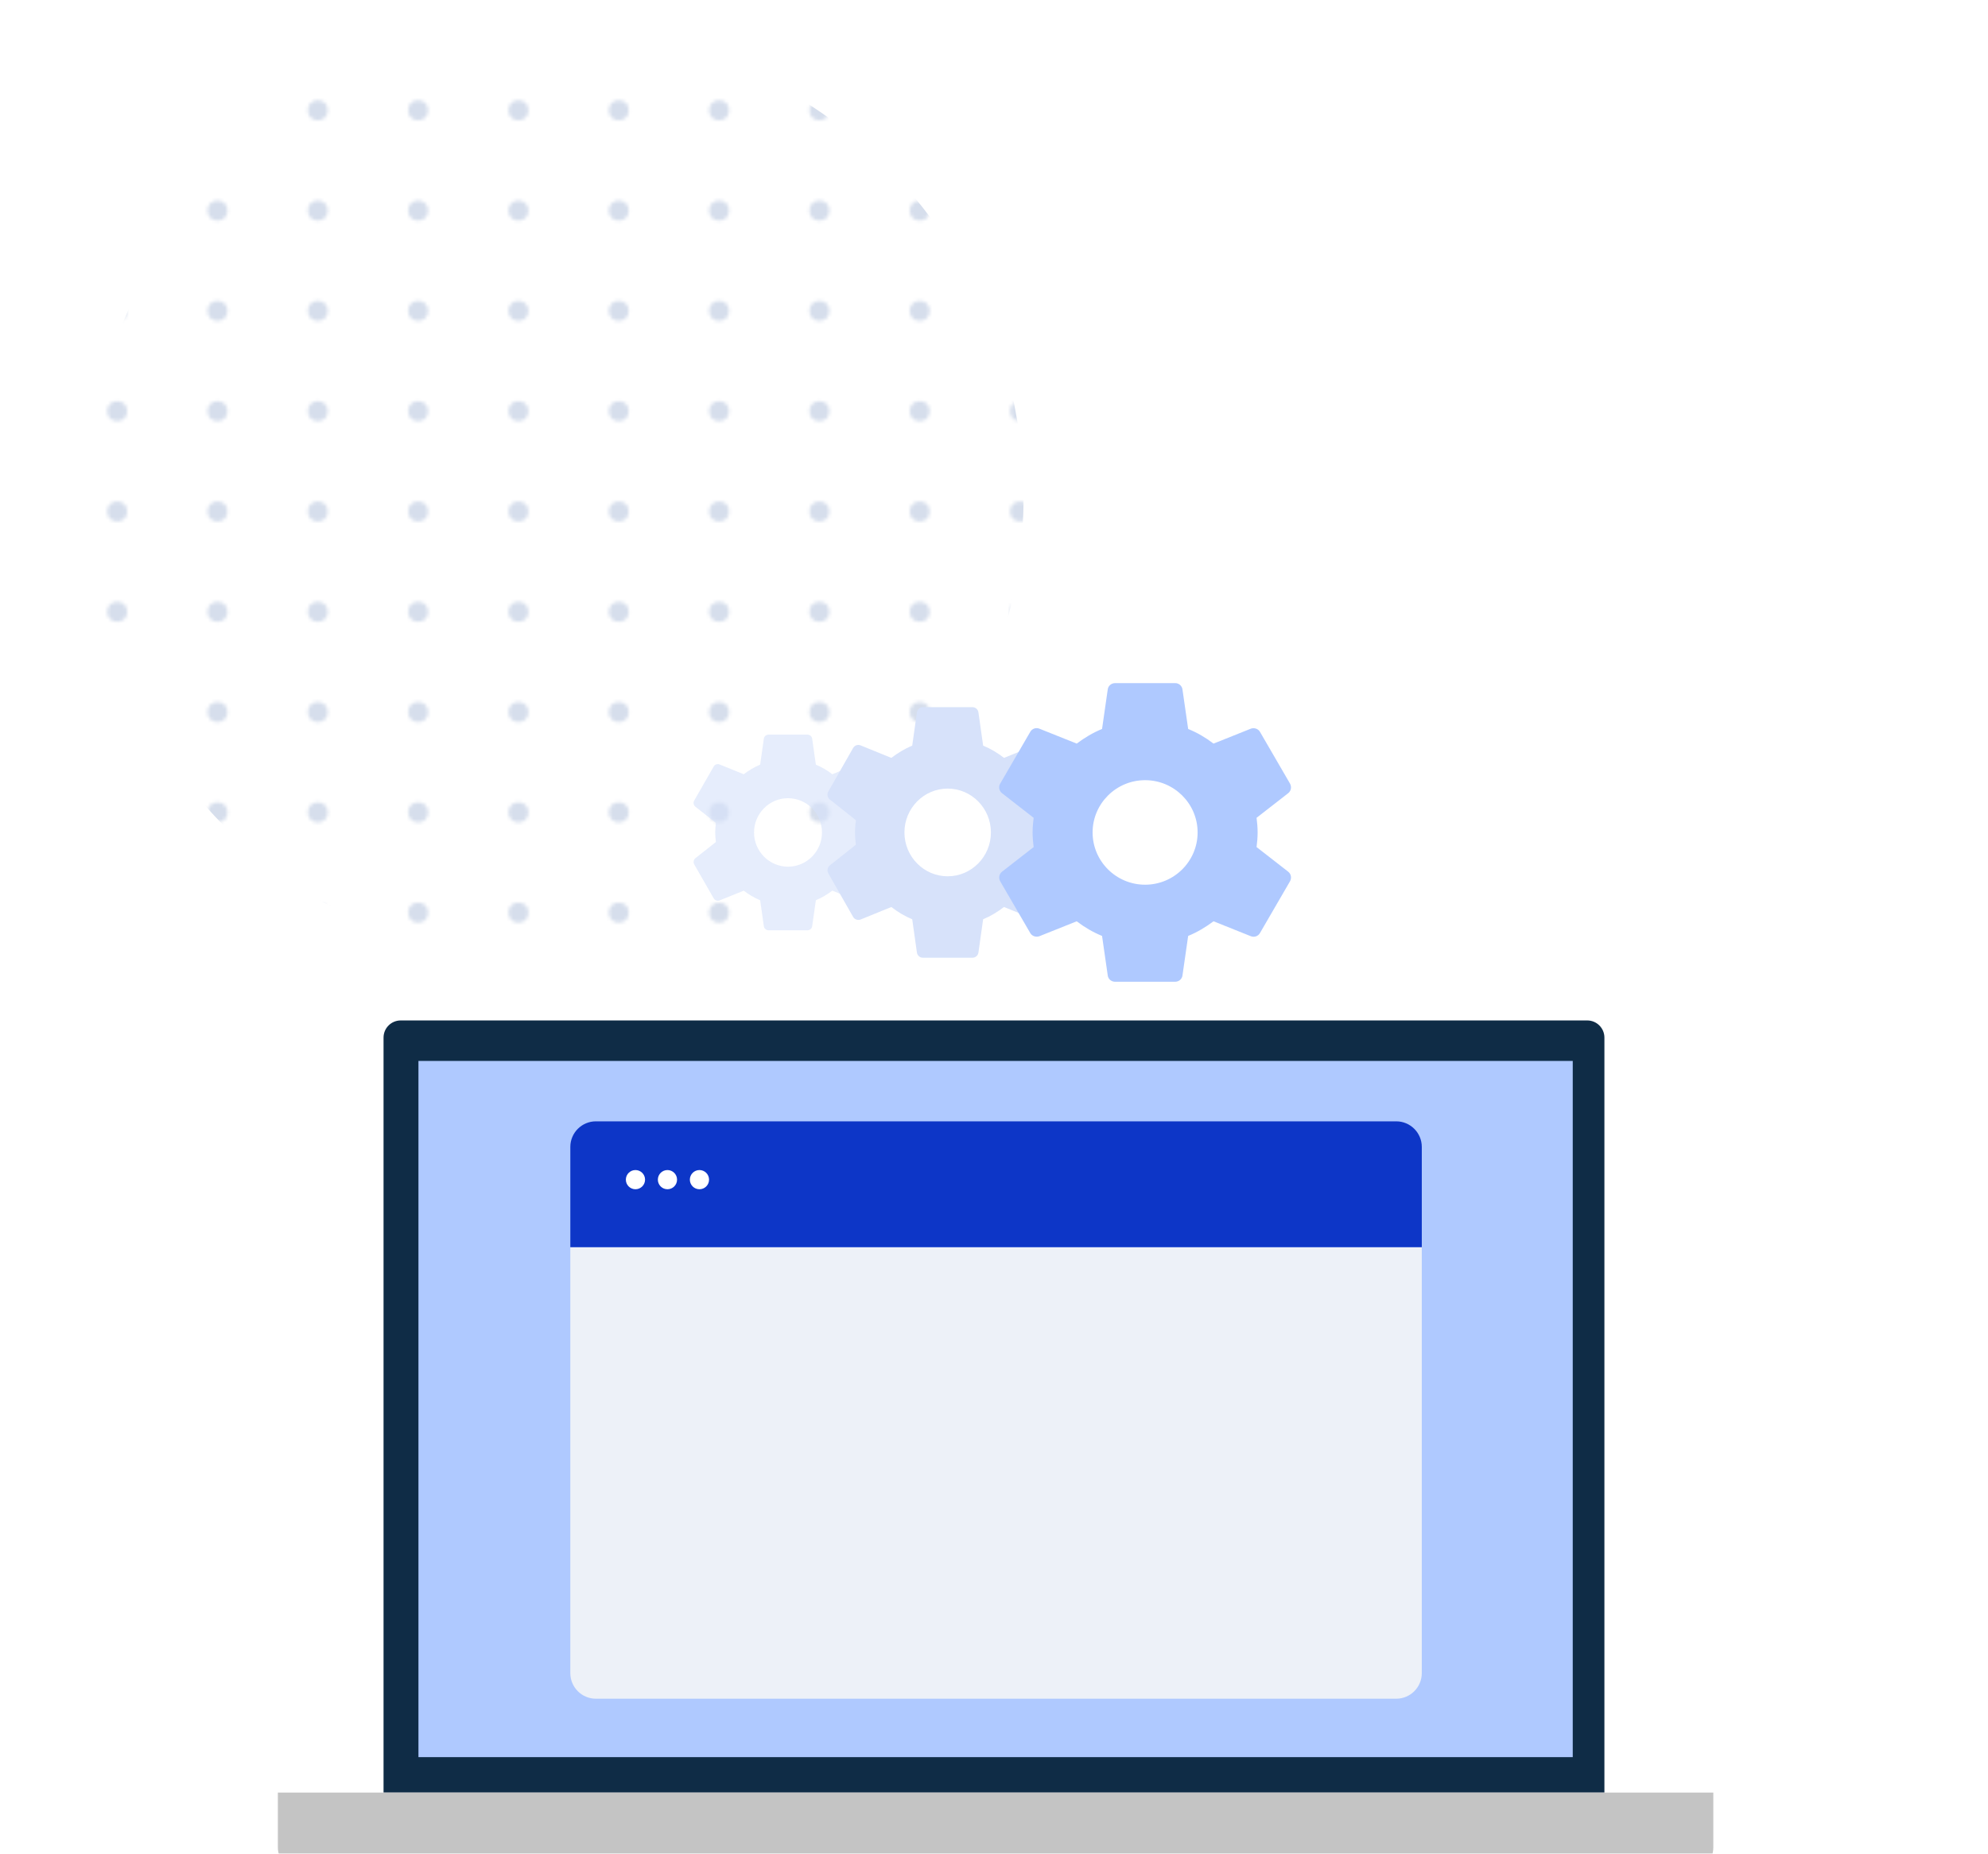 <svg width="579" height="540" viewBox="0 0 579 540" fill="none" xmlns="http://www.w3.org/2000/svg">
<mask id="mask0_308_131" style="mask-type:alpha" maskUnits="userSpaceOnUse" x="2" y="-1" width="298" height="270">
<circle cx="4.922" cy="2.922" r="2.922" fill="#E3EDFD"/>
<circle cx="34.137" cy="2.921" r="2.922" fill="#E3EDFD"/>
<circle cx="63.353" cy="2.921" r="2.922" fill="#E3EDFD"/>
<circle cx="92.569" cy="2.921" r="2.922" fill="#E3EDFD"/>
<circle cx="121.784" cy="2.921" r="2.922" fill="#E3EDFD"/>
<circle cx="151" cy="2.921" r="2.922" fill="#E3EDFD"/>
<circle cx="180.216" cy="2.921" r="2.922" fill="#E3EDFD"/>
<circle cx="209.431" cy="2.921" r="2.922" fill="#E3EDFD"/>
<circle cx="238.647" cy="2.921" r="2.922" fill="#E3EDFD"/>
<circle cx="267.863" cy="2.921" r="2.922" fill="#E3EDFD"/>
<circle cx="297.078" cy="2.921" r="2.922" fill="#E3EDFD"/>
<circle cx="4.922" cy="32.137" r="2.922" fill="#E3EDFD"/>
<circle cx="34.137" cy="32.137" r="2.922" fill="#E3EDFD"/>
<circle cx="63.353" cy="32.137" r="2.922" fill="#E3EDFD"/>
<circle cx="92.569" cy="32.137" r="2.922" fill="#E3EDFD"/>
<circle cx="121.784" cy="32.137" r="2.922" fill="#E3EDFD"/>
<circle cx="151" cy="32.137" r="2.922" fill="#E3EDFD"/>
<circle cx="180.216" cy="32.137" r="2.922" fill="#E3EDFD"/>
<circle cx="209.431" cy="32.137" r="2.922" fill="#E3EDFD"/>
<circle cx="238.647" cy="32.137" r="2.922" fill="#E3EDFD"/>
<circle cx="267.863" cy="32.137" r="2.922" fill="#E3EDFD"/>
<circle cx="297.078" cy="32.137" r="2.922" fill="#E3EDFD"/>
<circle cx="4.922" cy="61.353" r="2.922" fill="#E3EDFD"/>
<circle cx="34.137" cy="61.353" r="2.922" fill="#E3EDFD"/>
<circle cx="63.353" cy="61.353" r="2.922" fill="#E3EDFD"/>
<circle cx="92.569" cy="61.353" r="2.922" fill="#E3EDFD"/>
<circle cx="121.784" cy="61.353" r="2.922" fill="#E3EDFD"/>
<circle cx="151" cy="61.353" r="2.922" fill="#E3EDFD"/>
<circle cx="180.216" cy="61.353" r="2.922" fill="#E3EDFD"/>
<circle cx="209.431" cy="61.353" r="2.922" fill="#E3EDFD"/>
<circle cx="238.647" cy="61.353" r="2.922" fill="#E3EDFD"/>
<circle cx="267.863" cy="61.353" r="2.922" fill="#E3EDFD"/>
<circle cx="297.078" cy="61.353" r="2.922" fill="#E3EDFD"/>
<circle cx="4.922" cy="90.569" r="2.922" fill="#E3EDFD"/>
<circle cx="34.137" cy="90.569" r="2.922" fill="#E3EDFD"/>
<circle cx="63.353" cy="90.569" r="2.922" fill="#E3EDFD"/>
<circle cx="92.569" cy="90.569" r="2.922" fill="#E3EDFD"/>
<circle cx="121.784" cy="90.569" r="2.922" fill="#E3EDFD"/>
<circle cx="151" cy="90.569" r="2.922" fill="#E3EDFD"/>
<circle cx="180.216" cy="90.569" r="2.922" fill="#E3EDFD"/>
<circle cx="209.431" cy="90.569" r="2.922" fill="#E3EDFD"/>
<circle cx="238.647" cy="90.569" r="2.922" fill="#E3EDFD"/>
<circle cx="267.863" cy="90.569" r="2.922" fill="#E3EDFD"/>
<circle cx="297.078" cy="90.569" r="2.922" fill="#E3EDFD"/>
<circle cx="4.922" cy="119.784" r="2.922" fill="#E3EDFD"/>
<circle cx="34.137" cy="119.784" r="2.922" fill="#E3EDFD"/>
<circle cx="63.353" cy="119.784" r="2.922" fill="#E3EDFD"/>
<circle cx="92.569" cy="119.784" r="2.922" fill="#E3EDFD"/>
<circle cx="121.784" cy="119.784" r="2.922" fill="#E3EDFD"/>
<circle cx="151" cy="119.784" r="2.922" fill="#E3EDFD"/>
<circle cx="180.216" cy="119.784" r="2.922" fill="#E3EDFD"/>
<circle cx="209.431" cy="119.784" r="2.922" fill="#E3EDFD"/>
<circle cx="238.647" cy="119.784" r="2.922" fill="#E3EDFD"/>
<circle cx="267.863" cy="119.784" r="2.922" fill="#E3EDFD"/>
<circle cx="297.078" cy="119.784" r="2.922" fill="#E3EDFD"/>
<circle cx="4.922" cy="149" r="2.922" fill="#E3EDFD"/>
<circle cx="34.137" cy="149" r="2.922" fill="#E3EDFD"/>
<circle cx="63.353" cy="149" r="2.922" fill="#E3EDFD"/>
<circle cx="92.569" cy="149" r="2.922" fill="#E3EDFD"/>
<circle cx="121.784" cy="149" r="2.922" fill="#E3EDFD"/>
<circle cx="151" cy="149" r="2.922" fill="#E3EDFD"/>
<circle cx="180.216" cy="149" r="2.922" fill="#E3EDFD"/>
<circle cx="209.431" cy="149" r="2.922" fill="#E3EDFD"/>
<circle cx="238.647" cy="149" r="2.922" fill="#E3EDFD"/>
<circle cx="267.863" cy="149" r="2.922" fill="#E3EDFD"/>
<circle cx="297.078" cy="149" r="2.922" fill="#E3EDFD"/>
<circle cx="4.922" cy="178.216" r="2.922" fill="#E3EDFD"/>
<circle cx="34.137" cy="178.216" r="2.922" fill="#E3EDFD"/>
<circle cx="63.353" cy="178.216" r="2.922" fill="#E3EDFD"/>
<circle cx="92.569" cy="178.216" r="2.922" fill="#E3EDFD"/>
<circle cx="121.784" cy="178.216" r="2.922" fill="#E3EDFD"/>
<circle cx="151" cy="178.216" r="2.922" fill="#E3EDFD"/>
<circle cx="180.216" cy="178.216" r="2.922" fill="#E3EDFD"/>
<circle cx="209.431" cy="178.216" r="2.922" fill="#E3EDFD"/>
<circle cx="238.647" cy="178.216" r="2.922" fill="#E3EDFD"/>
<circle cx="267.863" cy="178.216" r="2.922" fill="#E3EDFD"/>
<circle cx="297.078" cy="178.216" r="2.922" fill="#E3EDFD"/>
<circle cx="4.922" cy="207.431" r="2.922" fill="#E3EDFD"/>
<circle cx="34.137" cy="207.431" r="2.922" fill="#E3EDFD"/>
<circle cx="63.353" cy="207.431" r="2.922" fill="#E3EDFD"/>
<circle cx="92.569" cy="207.431" r="2.922" fill="#E3EDFD"/>
<circle cx="121.784" cy="207.431" r="2.922" fill="#E3EDFD"/>
<circle cx="151" cy="207.431" r="2.922" fill="#E3EDFD"/>
<circle cx="180.216" cy="207.431" r="2.922" fill="#E3EDFD"/>
<circle cx="209.431" cy="207.431" r="2.922" fill="#E3EDFD"/>
<circle cx="238.647" cy="207.431" r="2.922" fill="#E3EDFD"/>
<circle cx="267.863" cy="207.431" r="2.922" fill="#E3EDFD"/>
<circle cx="297.078" cy="207.431" r="2.922" fill="#E3EDFD"/>
<circle cx="4.922" cy="236.647" r="2.922" fill="#E3EDFD"/>
<circle cx="34.137" cy="236.647" r="2.922" fill="#E3EDFD"/>
<circle cx="63.353" cy="236.647" r="2.922" fill="#E3EDFD"/>
<circle cx="92.569" cy="236.647" r="2.922" fill="#E3EDFD"/>
<circle cx="121.784" cy="236.647" r="2.922" fill="#E3EDFD"/>
<circle cx="151" cy="236.647" r="2.922" fill="#E3EDFD"/>
<circle cx="180.216" cy="236.647" r="2.922" fill="#E3EDFD"/>
<circle cx="209.431" cy="236.647" r="2.922" fill="#E3EDFD"/>
<circle cx="238.647" cy="236.647" r="2.922" fill="#E3EDFD"/>
<circle cx="267.863" cy="236.647" r="2.922" fill="#E3EDFD"/>
<circle cx="297.078" cy="236.647" r="2.922" fill="#E3EDFD"/>
<circle cx="4.922" cy="265.863" r="2.922" fill="#E3EDFD"/>
<circle cx="34.137" cy="265.863" r="2.922" fill="#E3EDFD"/>
<circle cx="63.353" cy="265.863" r="2.922" fill="#E3EDFD"/>
<circle cx="92.569" cy="265.863" r="2.922" fill="#E3EDFD"/>
<circle cx="121.784" cy="265.863" r="2.922" fill="#E3EDFD"/>
<circle cx="151" cy="265.863" r="2.922" fill="#E3EDFD"/>
<circle cx="180.216" cy="265.863" r="2.922" fill="#E3EDFD"/>
<circle cx="209.431" cy="265.863" r="2.922" fill="#E3EDFD"/>
<circle cx="238.647" cy="265.863" r="2.922" fill="#E3EDFD"/>
<circle cx="267.863" cy="265.863" r="2.922" fill="#E3EDFD"/>
<circle cx="297.078" cy="265.863" r="2.922" fill="#E3EDFD"/>
</mask>
<g mask="url(#mask0_308_131)">
<circle cx="162.023" cy="144.903" r="136.083" fill="#D6DEEC"/>
</g>
<g filter="url(#filter0_dddddd_308_131)">
<path d="M111.705 116.214C111.705 113.452 113.944 111.214 116.705 111.214H462.281C465.042 111.214 467.281 113.452 467.281 116.214V336.142H111.705V116.214Z" fill="#0F2C46"/>
<rect x="121.871" y="123.01" width="336.186" height="202.81" fill="#AFC9FF"/>
<path d="M80.927 336.142H499V352.132C499 355.998 495.866 359.132 492 359.132H87.927C84.061 359.132 80.927 355.998 80.927 352.132V336.142Z" fill="#C4C4C4"/>
</g>
<g filter="url(#filter1_dddddd_308_131)">
<path d="M166.106 177.262H414.093V301.348C414.093 305.465 410.755 308.803 406.638 308.803H173.561C169.444 308.803 166.106 305.465 166.106 301.348V177.262Z" fill="#EDF1F8"/>
<path d="M414.094 177.262H166.106V148.059C166.106 143.941 169.444 140.603 173.561 140.603H406.638C410.755 140.603 414.094 143.941 414.094 148.059V177.262Z" fill="#0D36C7"/>
<circle cx="185.075" cy="157.592" r="2.796" fill="white"/>
<circle cx="194.394" cy="157.592" r="2.796" fill="white"/>
<circle cx="203.714" cy="157.592" r="2.796" fill="white"/>
</g>
<path opacity="0.62" d="M250.512 245.293C250.625 244.381 250.71 243.469 250.71 242.5C250.71 241.531 250.625 240.619 250.512 239.707L256.477 235.005C257.014 234.577 257.156 233.808 256.816 233.181L251.162 223.32C250.823 222.693 250.06 222.465 249.438 222.693L242.398 225.543C240.928 224.403 239.345 223.462 237.62 222.75L236.546 215.197C236.499 214.862 236.333 214.555 236.077 214.335C235.822 214.114 235.496 213.995 235.161 214H223.852C223.145 214 222.551 214.513 222.467 215.197L221.392 222.75C219.668 223.462 218.085 224.431 216.614 225.543L209.575 222.693C208.925 222.436 208.19 222.693 207.85 223.32L202.196 233.181C201.828 233.808 201.998 234.577 202.535 235.005L208.501 239.707C208.387 240.619 208.303 241.56 208.303 242.5C208.303 243.441 208.387 244.381 208.501 245.293L202.535 249.996C201.998 250.423 201.857 251.193 202.196 251.82L207.85 261.681C208.19 262.308 208.953 262.536 209.575 262.308L216.614 259.458C218.085 260.598 219.668 261.538 221.392 262.251L222.467 269.803C222.551 270.487 223.145 271 223.852 271H235.161C235.867 271 236.461 270.487 236.546 269.803L237.62 262.251C239.345 261.538 240.928 260.569 242.398 259.458L249.438 262.308C250.088 262.564 250.823 262.308 251.162 261.681L256.816 251.82C257.156 251.193 257.014 250.423 256.477 249.996L250.512 245.293ZM229.506 252.475C224.05 252.475 219.611 248.001 219.611 242.5C219.611 237 224.05 232.525 229.506 232.525C234.963 232.525 239.401 237 239.401 242.5C239.401 248.001 234.963 252.475 229.506 252.475Z" fill="#D7E2FA"/>
<path d="M302.742 246.077C302.886 244.909 302.994 243.741 302.994 242.5C302.994 241.259 302.886 240.091 302.742 238.923L310.335 232.901C311.018 232.353 311.198 231.368 310.766 230.565L303.57 217.936C303.138 217.133 302.167 216.841 301.375 217.133L292.416 220.783C290.545 219.323 288.53 218.118 286.335 217.206L284.967 207.533C284.908 207.104 284.696 206.711 284.371 206.429C284.047 206.147 283.632 205.994 283.204 206H268.812C267.912 206 267.156 206.657 267.048 207.533L265.681 217.206C263.486 218.118 261.471 219.359 259.6 220.783L250.641 217.133C249.813 216.804 248.878 217.133 248.446 217.936L241.249 230.565C240.782 231.368 240.998 232.353 241.681 232.901L249.273 238.923C249.129 240.091 249.022 241.296 249.022 242.5C249.022 243.705 249.129 244.909 249.273 246.077L241.681 252.1C240.998 252.647 240.818 253.633 241.249 254.436L248.446 267.065C248.878 267.868 249.849 268.16 250.641 267.868L259.6 264.218C261.471 265.678 263.486 266.882 265.681 267.795L267.048 277.467C267.156 278.343 267.912 279 268.812 279H283.204C284.104 279 284.859 278.343 284.967 277.467L286.335 267.795C288.53 266.882 290.545 265.641 292.416 264.218L301.375 267.868C302.203 268.196 303.138 267.868 303.57 267.065L310.766 254.436C311.198 253.633 311.018 252.647 310.335 252.1L302.742 246.077ZM276.008 255.275C269.063 255.275 263.414 249.545 263.414 242.5C263.414 235.456 269.063 229.725 276.008 229.725C282.952 229.725 288.602 235.456 288.602 242.5C288.602 249.545 282.952 255.275 276.008 255.275Z" fill="#D7E2FA"/>
<path d="M365.973 246.763C366.148 245.371 366.279 243.979 366.279 242.5C366.279 241.021 366.148 239.629 365.973 238.237L375.192 231.06C376.022 230.407 376.241 229.233 375.716 228.276L366.978 213.225C366.454 212.268 365.274 211.92 364.313 212.268L353.433 216.618C351.161 214.878 348.715 213.442 346.049 212.355L344.389 200.827C344.317 200.315 344.059 199.847 343.665 199.511C343.271 199.175 342.767 198.993 342.248 199H324.771C323.679 199 322.761 199.783 322.63 200.827L320.97 212.355C318.305 213.442 315.858 214.921 313.586 216.618L302.707 212.268C301.702 211.876 300.566 212.268 300.041 213.225L291.303 228.276C290.735 229.233 290.997 230.407 291.827 231.06L301.046 238.237C300.872 239.629 300.74 241.065 300.74 242.5C300.74 243.936 300.872 245.371 301.046 246.763L291.827 253.941C290.997 254.593 290.779 255.768 291.303 256.725L300.041 271.776C300.566 272.733 301.745 273.081 302.707 272.733L313.586 268.383C315.858 270.123 318.305 271.558 320.97 272.646L322.63 284.173C322.761 285.217 323.679 286 324.771 286H342.248C343.34 286 344.258 285.217 344.389 284.173L346.049 272.646C348.715 271.558 351.161 270.079 353.433 268.383L364.313 272.733C365.318 273.124 366.454 272.733 366.978 271.776L375.716 256.725C376.241 255.768 376.022 254.593 375.192 253.941L365.973 246.763ZM333.51 257.725C325.077 257.725 318.217 250.896 318.217 242.5C318.217 234.105 325.077 227.275 333.51 227.275C341.942 227.275 348.802 234.105 348.802 242.5C348.802 250.896 341.942 257.725 333.51 257.725Z" fill="#AFC9FF"/>
<defs>
<filter id="filter0_dddddd_308_131" x="0.927" y="111.214" width="578.073" height="427.918" filterUnits="userSpaceOnUse" color-interpolation-filters="sRGB">
<feFlood flood-opacity="0" result="BackgroundImageFix"/>
<feColorMatrix in="SourceAlpha" type="matrix" values="0 0 0 0 0 0 0 0 0 0 0 0 0 0 0 0 0 0 127 0" result="hardAlpha"/>
<feOffset dy="2.767"/>
<feGaussianBlur stdDeviation="1.107"/>
<feColorMatrix type="matrix" values="0 0 0 0 0.482 0 0 0 0 0.529 0 0 0 0 0.655 0 0 0 0.02 0"/>
<feBlend mode="normal" in2="BackgroundImageFix" result="effect1_dropShadow_308_131"/>
<feColorMatrix in="SourceAlpha" type="matrix" values="0 0 0 0 0 0 0 0 0 0 0 0 0 0 0 0 0 0 127 0" result="hardAlpha"/>
<feOffset dy="6.65"/>
<feGaussianBlur stdDeviation="2.66"/>
<feColorMatrix type="matrix" values="0 0 0 0 0.482 0 0 0 0 0.529 0 0 0 0 0.655 0 0 0 0.028 0"/>
<feBlend mode="normal" in2="effect1_dropShadow_308_131" result="effect2_dropShadow_308_131"/>
<feColorMatrix in="SourceAlpha" type="matrix" values="0 0 0 0 0 0 0 0 0 0 0 0 0 0 0 0 0 0 127 0" result="hardAlpha"/>
<feOffset dy="12.522"/>
<feGaussianBlur stdDeviation="5.009"/>
<feColorMatrix type="matrix" values="0 0 0 0 0.482 0 0 0 0 0.529 0 0 0 0 0.655 0 0 0 0.035 0"/>
<feBlend mode="normal" in2="effect2_dropShadow_308_131" result="effect3_dropShadow_308_131"/>
<feColorMatrix in="SourceAlpha" type="matrix" values="0 0 0 0 0 0 0 0 0 0 0 0 0 0 0 0 0 0 127 0" result="hardAlpha"/>
<feOffset dy="22.336"/>
<feGaussianBlur stdDeviation="8.935"/>
<feColorMatrix type="matrix" values="0 0 0 0 0.482 0 0 0 0 0.529 0 0 0 0 0.655 0 0 0 0.042 0"/>
<feBlend mode="normal" in2="effect3_dropShadow_308_131" result="effect4_dropShadow_308_131"/>
<feColorMatrix in="SourceAlpha" type="matrix" values="0 0 0 0 0 0 0 0 0 0 0 0 0 0 0 0 0 0 127 0" result="hardAlpha"/>
<feOffset dy="41.778"/>
<feGaussianBlur stdDeviation="16.711"/>
<feColorMatrix type="matrix" values="0 0 0 0 0.482 0 0 0 0 0.529 0 0 0 0 0.655 0 0 0 0.05 0"/>
<feBlend mode="normal" in2="effect4_dropShadow_308_131" result="effect5_dropShadow_308_131"/>
<feColorMatrix in="SourceAlpha" type="matrix" values="0 0 0 0 0 0 0 0 0 0 0 0 0 0 0 0 0 0 127 0" result="hardAlpha"/>
<feOffset dy="100"/>
<feGaussianBlur stdDeviation="40"/>
<feColorMatrix type="matrix" values="0 0 0 0 0.482 0 0 0 0 0.529 0 0 0 0 0.655 0 0 0 0.07 0"/>
<feBlend mode="normal" in2="effect5_dropShadow_308_131" result="effect6_dropShadow_308_131"/>
<feBlend mode="normal" in="SourceGraphic" in2="effect6_dropShadow_308_131" result="shape"/>
</filter>
<filter id="filter1_dddddd_308_131" x="86.106" y="140.603" width="407.988" height="348.2" filterUnits="userSpaceOnUse" color-interpolation-filters="sRGB">
<feFlood flood-opacity="0" result="BackgroundImageFix"/>
<feColorMatrix in="SourceAlpha" type="matrix" values="0 0 0 0 0 0 0 0 0 0 0 0 0 0 0 0 0 0 127 0" result="hardAlpha"/>
<feOffset dy="2.767"/>
<feGaussianBlur stdDeviation="1.107"/>
<feColorMatrix type="matrix" values="0 0 0 0 0.482 0 0 0 0 0.529 0 0 0 0 0.655 0 0 0 0.02 0"/>
<feBlend mode="normal" in2="BackgroundImageFix" result="effect1_dropShadow_308_131"/>
<feColorMatrix in="SourceAlpha" type="matrix" values="0 0 0 0 0 0 0 0 0 0 0 0 0 0 0 0 0 0 127 0" result="hardAlpha"/>
<feOffset dy="6.65"/>
<feGaussianBlur stdDeviation="2.66"/>
<feColorMatrix type="matrix" values="0 0 0 0 0.482 0 0 0 0 0.529 0 0 0 0 0.655 0 0 0 0.028 0"/>
<feBlend mode="normal" in2="effect1_dropShadow_308_131" result="effect2_dropShadow_308_131"/>
<feColorMatrix in="SourceAlpha" type="matrix" values="0 0 0 0 0 0 0 0 0 0 0 0 0 0 0 0 0 0 127 0" result="hardAlpha"/>
<feOffset dy="12.522"/>
<feGaussianBlur stdDeviation="5.009"/>
<feColorMatrix type="matrix" values="0 0 0 0 0.482 0 0 0 0 0.529 0 0 0 0 0.655 0 0 0 0.035 0"/>
<feBlend mode="normal" in2="effect2_dropShadow_308_131" result="effect3_dropShadow_308_131"/>
<feColorMatrix in="SourceAlpha" type="matrix" values="0 0 0 0 0 0 0 0 0 0 0 0 0 0 0 0 0 0 127 0" result="hardAlpha"/>
<feOffset dy="22.336"/>
<feGaussianBlur stdDeviation="8.935"/>
<feColorMatrix type="matrix" values="0 0 0 0 0.482 0 0 0 0 0.529 0 0 0 0 0.655 0 0 0 0.042 0"/>
<feBlend mode="normal" in2="effect3_dropShadow_308_131" result="effect4_dropShadow_308_131"/>
<feColorMatrix in="SourceAlpha" type="matrix" values="0 0 0 0 0 0 0 0 0 0 0 0 0 0 0 0 0 0 127 0" result="hardAlpha"/>
<feOffset dy="41.778"/>
<feGaussianBlur stdDeviation="16.711"/>
<feColorMatrix type="matrix" values="0 0 0 0 0.482 0 0 0 0 0.529 0 0 0 0 0.655 0 0 0 0.05 0"/>
<feBlend mode="normal" in2="effect4_dropShadow_308_131" result="effect5_dropShadow_308_131"/>
<feColorMatrix in="SourceAlpha" type="matrix" values="0 0 0 0 0 0 0 0 0 0 0 0 0 0 0 0 0 0 127 0" result="hardAlpha"/>
<feOffset dy="100"/>
<feGaussianBlur stdDeviation="40"/>
<feColorMatrix type="matrix" values="0 0 0 0 0.482 0 0 0 0 0.529 0 0 0 0 0.655 0 0 0 0.07 0"/>
<feBlend mode="normal" in2="effect5_dropShadow_308_131" result="effect6_dropShadow_308_131"/>
<feBlend mode="normal" in="SourceGraphic" in2="effect6_dropShadow_308_131" result="shape"/>
</filter>
</defs>
</svg>
